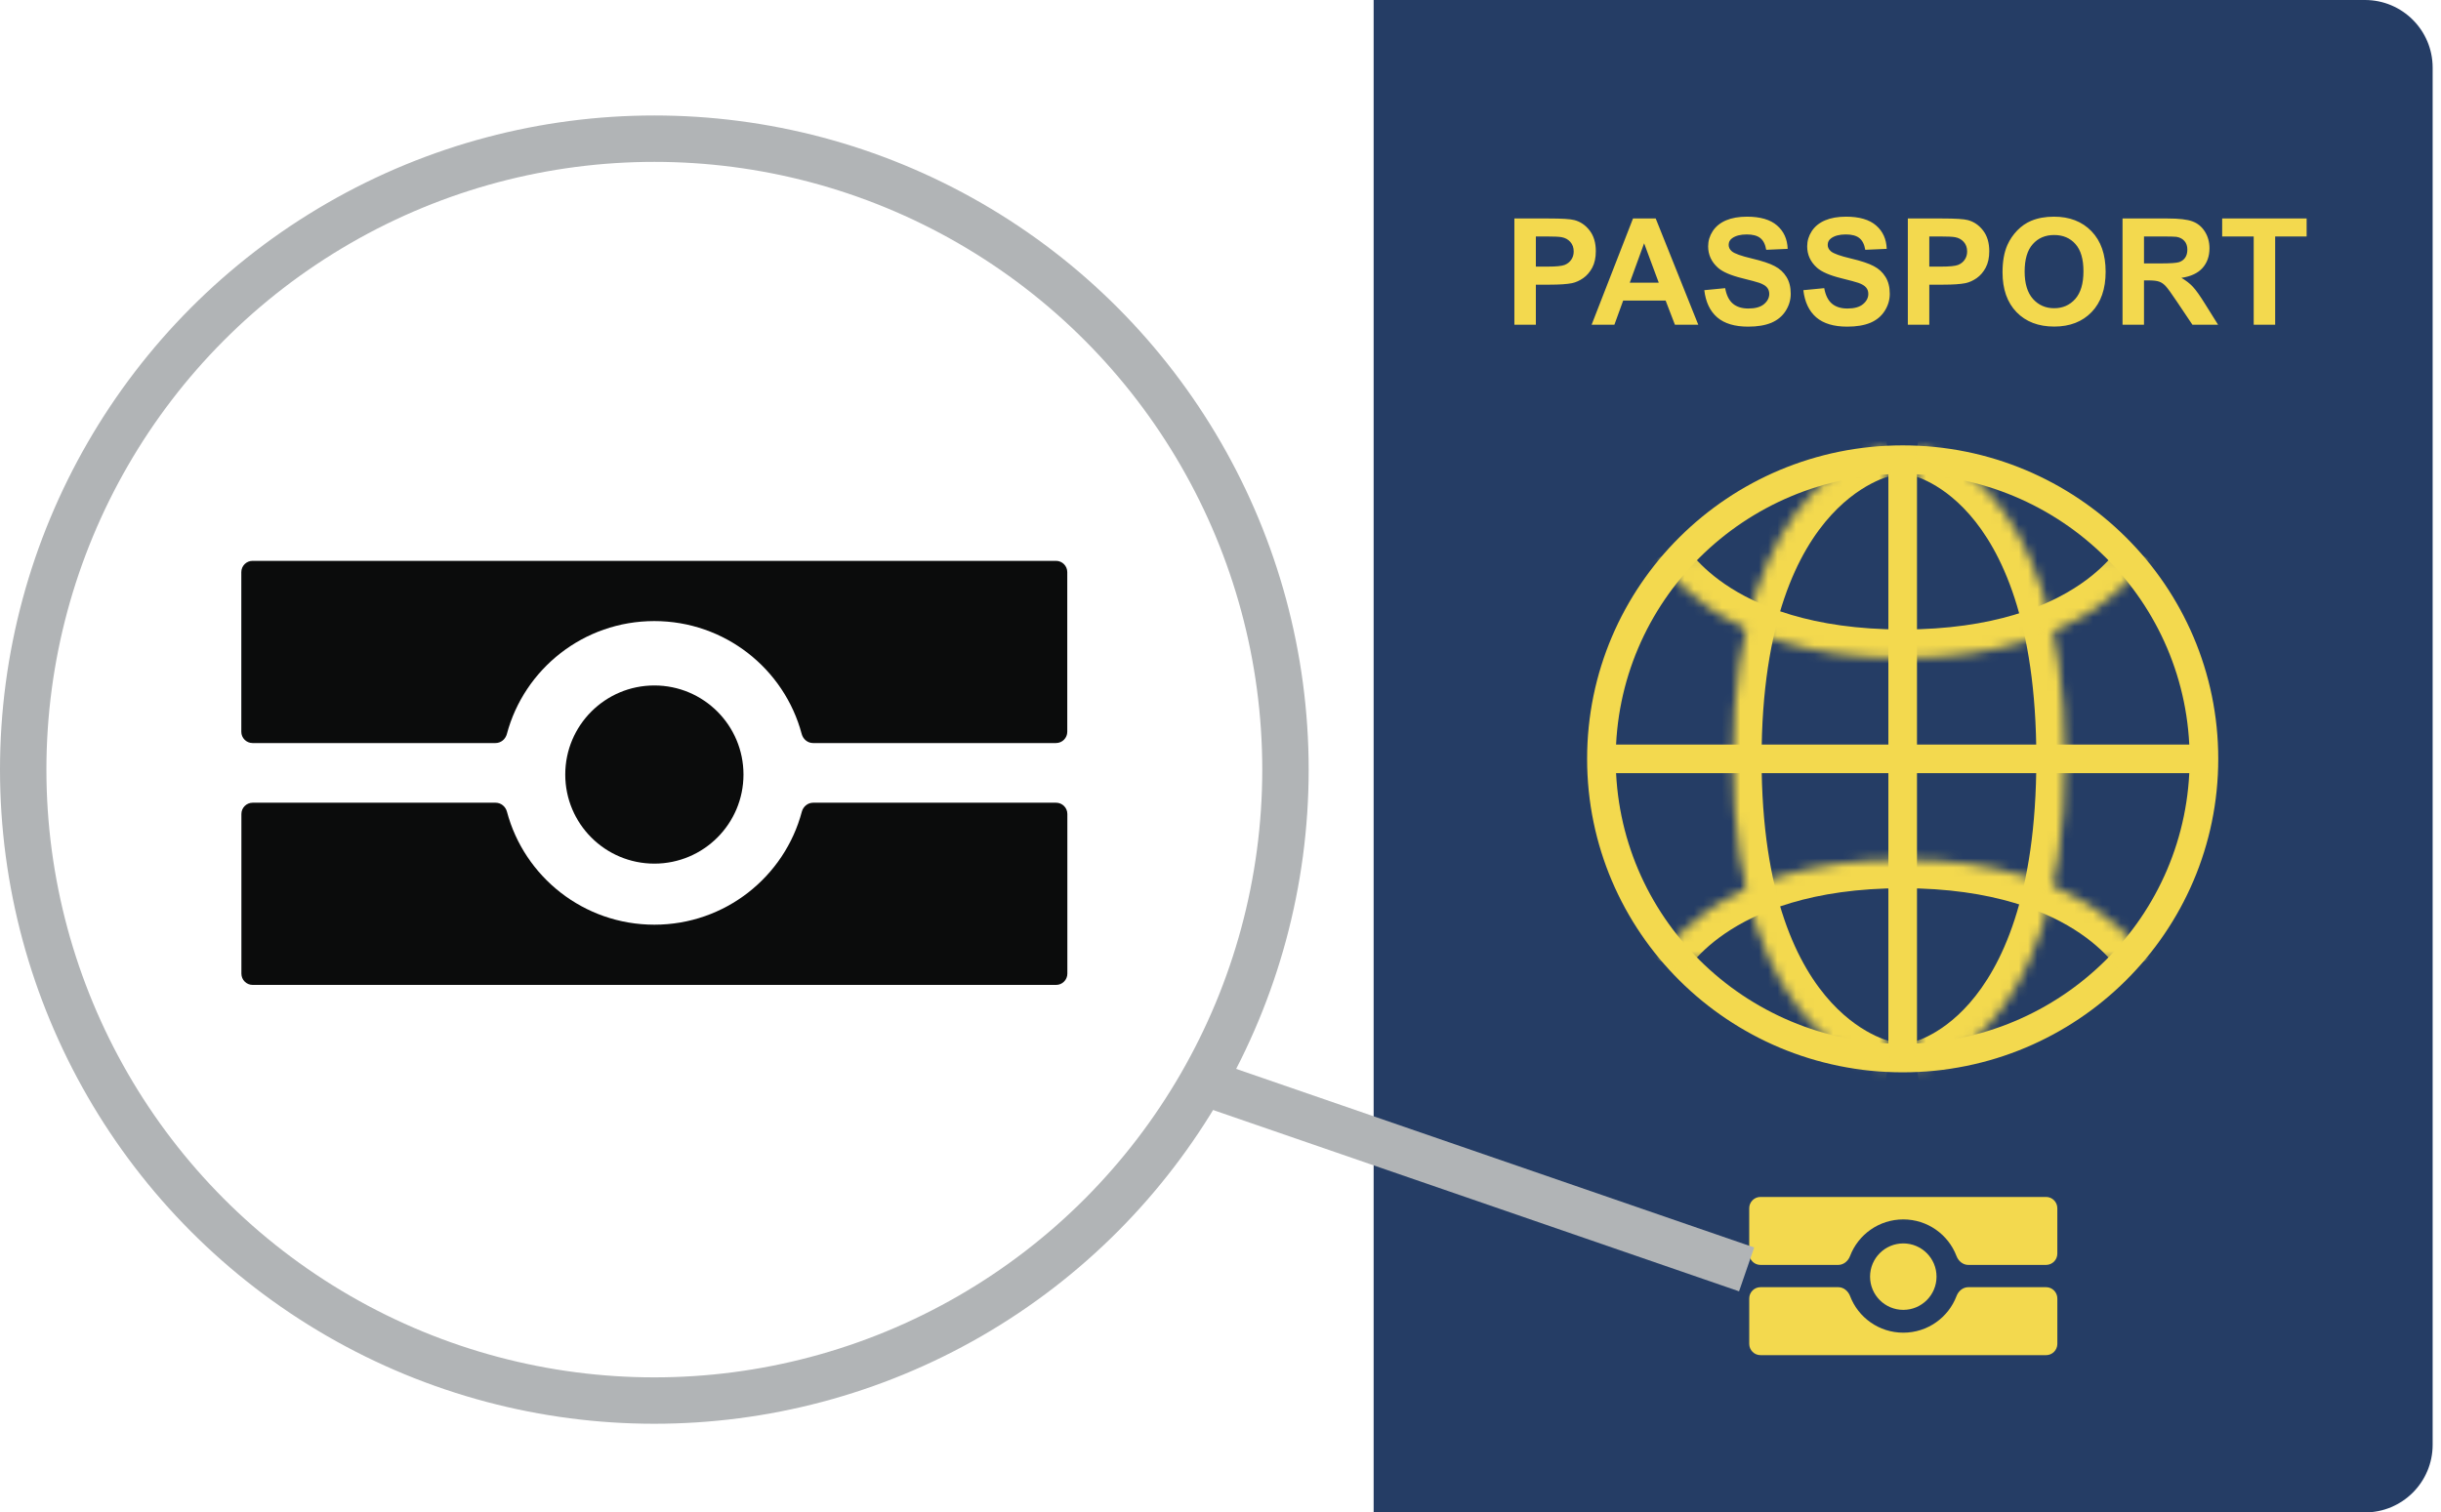 <svg width="263" height="163" viewBox="0 0 263 163" fill="none" xmlns="http://www.w3.org/2000/svg">
<path d="M148 0H254.808C258.835 0 262.1 3.265 262.1 7.292V155.708C262.1 159.735 258.835 163 254.808 163H148V0Z" fill="#253D65"/>
<path d="M163.164 35V23.547H166.875C168.281 23.547 169.198 23.604 169.625 23.719C170.281 23.891 170.831 24.266 171.273 24.844C171.716 25.417 171.938 26.159 171.938 27.07C171.938 27.773 171.81 28.365 171.555 28.844C171.299 29.323 170.974 29.701 170.578 29.977C170.188 30.247 169.789 30.427 169.383 30.516C168.831 30.625 168.031 30.68 166.984 30.68H165.477V35H163.164ZM165.477 25.484V28.734H166.742C167.654 28.734 168.263 28.674 168.57 28.555C168.878 28.435 169.117 28.247 169.289 27.992C169.466 27.737 169.555 27.44 169.555 27.102C169.555 26.685 169.432 26.341 169.188 26.07C168.943 25.799 168.633 25.63 168.258 25.562C167.982 25.51 167.427 25.484 166.594 25.484H165.477ZM182.977 35H180.461L179.461 32.398H174.883L173.938 35H171.484L175.945 23.547H178.391L182.977 35ZM178.719 30.469L177.141 26.219L175.594 30.469H178.719ZM183.625 31.273L185.875 31.055C186.01 31.81 186.284 32.365 186.695 32.719C187.112 33.073 187.672 33.25 188.375 33.25C189.12 33.25 189.68 33.094 190.055 32.781C190.435 32.464 190.625 32.094 190.625 31.672C190.625 31.401 190.544 31.172 190.383 30.984C190.227 30.792 189.951 30.625 189.555 30.484C189.284 30.391 188.667 30.224 187.703 29.984C186.464 29.677 185.594 29.299 185.094 28.852C184.391 28.221 184.039 27.453 184.039 26.547C184.039 25.963 184.203 25.419 184.531 24.914C184.865 24.404 185.341 24.016 185.961 23.75C186.586 23.484 187.339 23.352 188.219 23.352C189.656 23.352 190.737 23.667 191.461 24.297C192.19 24.927 192.573 25.768 192.609 26.82L190.297 26.922C190.198 26.333 189.984 25.912 189.656 25.656C189.333 25.396 188.846 25.266 188.195 25.266C187.523 25.266 186.997 25.404 186.617 25.68C186.372 25.857 186.25 26.094 186.25 26.391C186.25 26.662 186.365 26.893 186.594 27.086C186.885 27.331 187.594 27.586 188.719 27.852C189.844 28.117 190.674 28.393 191.211 28.68C191.753 28.961 192.174 29.349 192.477 29.844C192.784 30.333 192.938 30.94 192.938 31.664C192.938 32.32 192.755 32.935 192.391 33.508C192.026 34.081 191.51 34.508 190.844 34.789C190.177 35.065 189.346 35.203 188.352 35.203C186.904 35.203 185.792 34.87 185.016 34.203C184.24 33.531 183.776 32.555 183.625 31.273ZM194.297 31.273L196.547 31.055C196.682 31.81 196.956 32.365 197.367 32.719C197.784 33.073 198.344 33.25 199.047 33.25C199.792 33.25 200.352 33.094 200.727 32.781C201.107 32.464 201.297 32.094 201.297 31.672C201.297 31.401 201.216 31.172 201.055 30.984C200.898 30.792 200.622 30.625 200.227 30.484C199.956 30.391 199.339 30.224 198.375 29.984C197.135 29.677 196.266 29.299 195.766 28.852C195.062 28.221 194.711 27.453 194.711 26.547C194.711 25.963 194.875 25.419 195.203 24.914C195.536 24.404 196.013 24.016 196.633 23.75C197.258 23.484 198.01 23.352 198.891 23.352C200.328 23.352 201.409 23.667 202.133 24.297C202.862 24.927 203.245 25.768 203.281 26.82L200.969 26.922C200.87 26.333 200.656 25.912 200.328 25.656C200.005 25.396 199.518 25.266 198.867 25.266C198.195 25.266 197.669 25.404 197.289 25.68C197.044 25.857 196.922 26.094 196.922 26.391C196.922 26.662 197.036 26.893 197.266 27.086C197.557 27.331 198.266 27.586 199.391 27.852C200.516 28.117 201.346 28.393 201.883 28.68C202.424 28.961 202.846 29.349 203.148 29.844C203.456 30.333 203.609 30.94 203.609 31.664C203.609 32.32 203.427 32.935 203.062 33.508C202.698 34.081 202.182 34.508 201.516 34.789C200.849 35.065 200.018 35.203 199.023 35.203C197.576 35.203 196.464 34.87 195.688 34.203C194.911 33.531 194.448 32.555 194.297 31.273ZM205.555 35V23.547H209.266C210.672 23.547 211.589 23.604 212.016 23.719C212.672 23.891 213.221 24.266 213.664 24.844C214.107 25.417 214.328 26.159 214.328 27.07C214.328 27.773 214.201 28.365 213.945 28.844C213.69 29.323 213.365 29.701 212.969 29.977C212.578 30.247 212.18 30.427 211.773 30.516C211.221 30.625 210.422 30.68 209.375 30.68H207.867V35H205.555ZM207.867 25.484V28.734H209.133C210.044 28.734 210.654 28.674 210.961 28.555C211.268 28.435 211.508 28.247 211.68 27.992C211.857 27.737 211.945 27.44 211.945 27.102C211.945 26.685 211.823 26.341 211.578 26.07C211.333 25.799 211.023 25.63 210.648 25.562C210.372 25.51 209.818 25.484 208.984 25.484H207.867ZM215.758 29.344C215.758 28.177 215.932 27.198 216.281 26.406C216.542 25.823 216.896 25.299 217.344 24.836C217.797 24.372 218.292 24.029 218.828 23.805C219.542 23.503 220.365 23.352 221.297 23.352C222.984 23.352 224.333 23.875 225.344 24.922C226.359 25.969 226.867 27.424 226.867 29.289C226.867 31.138 226.365 32.586 225.359 33.633C224.354 34.675 223.01 35.195 221.328 35.195C219.625 35.195 218.271 34.677 217.266 33.641C216.26 32.599 215.758 31.167 215.758 29.344ZM218.141 29.266C218.141 30.562 218.44 31.547 219.039 32.219C219.638 32.885 220.398 33.219 221.32 33.219C222.242 33.219 222.997 32.888 223.586 32.227C224.18 31.56 224.477 30.562 224.477 29.234C224.477 27.922 224.188 26.943 223.609 26.297C223.036 25.651 222.273 25.328 221.32 25.328C220.367 25.328 219.599 25.656 219.016 26.312C218.432 26.963 218.141 27.948 218.141 29.266ZM228.688 35V23.547H233.555C234.779 23.547 235.667 23.651 236.219 23.859C236.776 24.062 237.221 24.427 237.555 24.953C237.888 25.479 238.055 26.081 238.055 26.758C238.055 27.617 237.802 28.328 237.297 28.891C236.792 29.448 236.036 29.799 235.031 29.945C235.531 30.237 235.943 30.557 236.266 30.906C236.594 31.255 237.034 31.875 237.586 32.766L238.984 35H236.219L234.547 32.508C233.953 31.617 233.547 31.057 233.328 30.828C233.109 30.594 232.878 30.435 232.633 30.352C232.388 30.263 232 30.219 231.469 30.219H231V35H228.688ZM231 28.391H232.711C233.82 28.391 234.513 28.344 234.789 28.25C235.065 28.156 235.281 27.995 235.438 27.766C235.594 27.537 235.672 27.25 235.672 26.906C235.672 26.521 235.568 26.211 235.359 25.977C235.156 25.737 234.867 25.586 234.492 25.523C234.305 25.497 233.742 25.484 232.805 25.484H231V28.391ZM242.82 35V25.484H239.422V23.547H248.523V25.484H245.133V35H242.82Z" fill="#F3D94E"/>
<path fill-rule="evenodd" clip-rule="evenodd" d="M221.662 130.215C221.662 129.544 221.118 129 220.447 129H189.68C189.009 129 188.465 129.544 188.465 130.215V135.11C188.465 135.781 189.009 136.325 189.68 136.325H198.057C198.636 136.325 199.123 135.911 199.328 135.37C200.204 133.062 202.441 131.421 205.063 131.421C207.685 131.421 209.922 133.062 210.798 135.37C211.004 135.911 211.49 136.325 212.069 136.325H220.447C221.118 136.325 221.662 135.781 221.662 135.11V130.215Z" fill="#F3D94E"/>
<circle cx="205.066" cy="137.589" r="3.581" fill="#F3D94E"/>
<path fill-rule="evenodd" clip-rule="evenodd" d="M188.467 144.835C188.467 145.507 189.011 146.051 189.682 146.051L220.449 146.051C221.12 146.051 221.664 145.507 221.664 144.835L221.664 139.941C221.664 139.27 221.12 138.725 220.449 138.725L212.072 138.725C211.493 138.725 211.006 139.14 210.801 139.681C209.925 141.989 207.688 143.629 205.066 143.629C202.444 143.629 200.207 141.989 199.331 139.681C199.125 139.14 198.639 138.725 198.06 138.725L189.682 138.725C189.011 138.725 188.467 139.27 188.467 139.941L188.467 144.835Z" fill="#F3D94E"/>
<path d="M205 114.027H204.999C187.062 114.028 172.54 99.584 172.541 81.785L172.541 81.785C172.538 63.985 187.061 49.541 205.001 49.541C222.937 49.541 237.46 63.985 237.459 81.784V81.784C237.46 99.584 222.936 114.029 205 114.027Z" stroke="#F3D94E" stroke-width="3.083" stroke-miterlimit="10"/>
<path d="M205 48.125V115.448" stroke="#F3D94E" stroke-width="3.083" stroke-miterlimit="10"/>
<path d="M238.875 81.785H171.121" stroke="#F3D94E" stroke-width="3.083" stroke-miterlimit="10"/>
<mask id="path-9-inside-1_63364_21856" fill="white">
<path d="M203.355 48.199C203.355 48.199 186.715 50.927 186.715 81.785C186.715 112.644 203.355 115.323 203.355 115.323"/>
</mask>
<path d="M203.355 48.199C202.857 45.157 202.854 45.157 202.851 45.158C202.85 45.158 202.847 45.159 202.845 45.159C202.841 45.16 202.837 45.16 202.832 45.161C202.823 45.163 202.813 45.164 202.801 45.167C202.779 45.171 202.752 45.175 202.721 45.181C202.66 45.193 202.582 45.209 202.49 45.23C202.305 45.272 202.06 45.333 201.764 45.421C201.173 45.596 200.373 45.878 199.437 46.321C197.56 47.209 195.143 48.74 192.762 51.337C187.959 56.579 183.632 65.788 183.632 81.785H189.798C189.798 66.924 193.791 59.34 197.308 55.503C199.087 53.561 200.83 52.482 202.073 51.894C202.697 51.599 203.198 51.427 203.516 51.332C203.675 51.285 203.788 51.258 203.847 51.245C203.877 51.238 203.893 51.235 203.894 51.234C203.895 51.234 203.892 51.235 203.885 51.236C203.882 51.237 203.878 51.237 203.873 51.238C203.87 51.239 203.867 51.239 203.864 51.24C203.862 51.24 203.86 51.24 203.859 51.241C203.857 51.241 203.854 51.241 203.355 48.199ZM183.632 81.785C183.632 97.782 187.958 106.981 192.765 112.212C195.147 114.804 197.565 116.329 199.444 117.212C200.38 117.653 201.18 117.932 201.772 118.106C202.068 118.193 202.313 118.253 202.498 118.294C202.59 118.315 202.668 118.331 202.729 118.343C202.76 118.348 202.787 118.353 202.81 118.357C202.821 118.359 202.831 118.361 202.841 118.363C202.845 118.363 202.85 118.364 202.854 118.365C202.856 118.365 202.859 118.366 202.86 118.366C202.863 118.366 202.865 118.367 203.355 115.323C203.845 112.279 203.848 112.28 203.851 112.28C203.851 112.28 203.854 112.281 203.855 112.281C203.859 112.282 203.861 112.282 203.864 112.283C203.869 112.283 203.873 112.284 203.877 112.285C203.884 112.286 203.886 112.286 203.886 112.286C203.884 112.286 203.868 112.283 203.839 112.276C203.78 112.263 203.667 112.236 203.508 112.19C203.19 112.096 202.69 111.925 202.067 111.632C200.825 111.049 199.083 109.975 197.305 108.04C193.792 104.217 189.798 96.647 189.798 81.785H183.632Z" fill="#F3D94E" mask="url(#path-9-inside-1_63364_21856)"/>
<mask id="path-11-inside-2_63364_21856" fill="white">
<path d="M206.555 48.199C206.555 48.199 222.484 50.927 222.484 81.785C222.484 112.644 206.555 115.37 206.555 115.37"/>
</mask>
<path d="M206.555 48.199C206.034 51.238 206.032 51.237 206.029 51.237C206.028 51.237 206.026 51.236 206.024 51.236C206.021 51.235 206.018 51.235 206.015 51.234C206.009 51.233 206.005 51.233 206.001 51.232C205.993 51.23 205.989 51.23 205.989 51.23C205.988 51.229 206 51.232 206.026 51.238C206.078 51.25 206.18 51.276 206.327 51.322C206.622 51.413 207.091 51.581 207.678 51.871C208.847 52.449 210.503 53.517 212.202 55.453C215.566 59.288 219.401 66.891 219.401 81.785H225.567C225.567 65.821 221.437 56.631 216.837 51.387C214.553 48.784 212.227 47.242 210.409 46.344C209.503 45.896 208.728 45.61 208.151 45.432C207.862 45.343 207.623 45.28 207.441 45.237C207.35 45.215 207.273 45.199 207.212 45.187C207.181 45.18 207.155 45.175 207.132 45.171C207.12 45.169 207.11 45.167 207.1 45.165C207.096 45.164 207.091 45.163 207.087 45.163C207.085 45.162 207.082 45.162 207.081 45.162C207.078 45.161 207.075 45.161 206.555 48.199ZM219.401 81.785C219.401 96.68 215.566 104.282 212.202 108.116C210.504 110.052 208.847 111.12 207.678 111.698C207.091 111.988 206.622 112.156 206.328 112.247C206.181 112.293 206.078 112.319 206.026 112.331C206.001 112.337 205.988 112.34 205.989 112.339C205.989 112.339 205.993 112.339 206.001 112.337C206.005 112.336 206.01 112.336 206.015 112.335C206.018 112.334 206.021 112.333 206.024 112.333C206.026 112.333 206.028 112.332 206.029 112.332C206.032 112.332 206.035 112.331 206.555 115.37C207.075 118.408 207.078 118.408 207.08 118.407C207.082 118.407 207.085 118.407 207.087 118.406C207.091 118.406 207.095 118.405 207.1 118.404C207.11 118.402 207.12 118.4 207.131 118.398C207.154 118.394 207.181 118.389 207.212 118.382C207.273 118.37 207.35 118.354 207.441 118.332C207.623 118.289 207.862 118.227 208.151 118.137C208.728 117.959 209.503 117.673 210.409 117.226C212.227 116.327 214.553 114.786 216.837 112.183C221.437 106.939 225.567 97.749 225.567 81.785H219.401Z" fill="#F3D94E" mask="url(#path-11-inside-2_63364_21856)"/>
<mask id="path-13-inside-3_63364_21856" fill="white">
<path d="M178.773 60.066C178.773 60.066 184.237 70.925 205.001 70.925C225.764 70.925 231.228 60.066 231.228 60.066"/>
</mask>
<path d="M178.773 60.066C176.02 61.452 176.021 61.454 176.022 61.456C176.022 61.457 176.023 61.459 176.024 61.461C176.026 61.464 176.027 61.467 176.029 61.471C176.032 61.477 176.036 61.485 176.041 61.493C176.049 61.509 176.059 61.528 176.07 61.55C176.093 61.593 176.123 61.646 176.158 61.709C176.229 61.834 176.326 61.998 176.452 62.194C176.703 62.587 177.069 63.111 177.57 63.721C178.573 64.941 180.116 66.502 182.358 68.039C186.875 71.134 194.05 74.008 205.001 74.008V67.842C195.188 67.842 189.25 65.287 185.844 62.953C184.124 61.775 183.003 60.621 182.333 59.806C181.998 59.397 181.774 59.073 181.646 58.872C181.581 58.771 181.541 58.702 181.522 58.668C181.512 58.651 181.508 58.643 181.509 58.645C181.51 58.646 181.511 58.65 181.514 58.656C181.516 58.658 181.518 58.662 181.52 58.666C181.521 58.668 181.522 58.67 181.523 58.673C181.524 58.674 181.525 58.676 181.525 58.677C181.526 58.679 181.527 58.681 178.773 60.066ZM205.001 74.008C215.952 74.008 223.127 71.134 227.643 68.039C229.886 66.502 231.428 64.941 232.432 63.721C232.933 63.111 233.298 62.587 233.55 62.194C233.675 61.998 233.772 61.834 233.844 61.709C233.879 61.646 233.908 61.593 233.931 61.55C233.943 61.528 233.953 61.509 233.961 61.493C233.965 61.485 233.969 61.477 233.973 61.471C233.974 61.467 233.976 61.464 233.978 61.461C233.978 61.459 233.98 61.457 233.98 61.456C233.981 61.454 233.982 61.452 231.228 60.066C228.474 58.681 228.475 58.679 228.476 58.677C228.477 58.676 228.478 58.674 228.478 58.673C228.48 58.67 228.481 58.668 228.482 58.666C228.484 58.662 228.486 58.658 228.487 58.656C228.49 58.65 228.492 58.646 228.493 58.645C228.494 58.643 228.49 58.651 228.48 58.668C228.461 58.702 228.42 58.771 228.356 58.872C228.227 59.073 228.004 59.397 227.668 59.806C226.998 60.621 225.877 61.775 224.158 62.953C220.752 65.287 214.813 67.842 205.001 67.842V74.008Z" fill="#F3D94E" mask="url(#path-13-inside-3_63364_21856)"/>
<mask id="path-15-inside-4_63364_21856" fill="white">
<path d="M178.773 103.503C178.773 103.503 184.237 92.644 205.001 92.644C225.764 92.644 231.228 103.503 231.228 103.503"/>
</mask>
<path d="M178.773 103.503C181.527 104.889 181.526 104.891 181.525 104.893C181.525 104.893 181.524 104.895 181.523 104.896C181.522 104.899 181.521 104.901 181.52 104.903C181.518 104.907 181.516 104.911 181.514 104.914C181.511 104.92 181.51 104.923 181.509 104.924C181.508 104.926 181.512 104.918 181.522 104.901C181.541 104.868 181.581 104.798 181.646 104.698C181.774 104.497 181.998 104.172 182.333 103.764C183.003 102.948 184.124 101.795 185.844 100.617C189.25 98.282 195.188 95.727 205.001 95.727V89.562C194.05 89.562 186.875 92.436 182.358 95.531C180.116 97.067 178.573 98.628 177.57 99.849C177.069 100.459 176.703 100.982 176.452 101.375C176.326 101.571 176.229 101.735 176.158 101.861C176.123 101.923 176.093 101.977 176.07 102.02C176.059 102.041 176.049 102.06 176.041 102.076C176.036 102.085 176.032 102.092 176.029 102.099C176.027 102.102 176.026 102.105 176.024 102.109C176.023 102.11 176.022 102.112 176.022 102.113C176.021 102.115 176.02 102.117 178.773 103.503ZM205.001 95.727C214.813 95.727 220.752 98.282 224.158 100.617C225.877 101.795 226.998 102.948 227.668 103.764C228.004 104.172 228.227 104.497 228.356 104.698C228.42 104.798 228.461 104.868 228.48 104.901C228.49 104.918 228.494 104.926 228.493 104.924C228.492 104.923 228.49 104.92 228.487 104.914C228.486 104.911 228.484 104.907 228.482 104.903C228.481 104.901 228.48 104.899 228.478 104.896C228.478 104.895 228.477 104.893 228.476 104.893C228.475 104.891 228.474 104.889 231.228 103.503C233.982 102.117 233.981 102.115 233.98 102.113C233.98 102.112 233.978 102.11 233.978 102.109C233.976 102.105 233.974 102.102 233.973 102.099C233.969 102.092 233.965 102.085 233.961 102.076C233.953 102.06 233.943 102.041 233.931 102.02C233.908 101.977 233.879 101.923 233.844 101.861C233.772 101.735 233.675 101.571 233.55 101.375C233.298 100.982 232.933 100.459 232.432 99.849C231.428 98.628 229.886 97.067 227.643 95.531C223.127 92.436 215.952 89.562 205.001 89.562V95.727Z" fill="#F3D94E" mask="url(#path-15-inside-4_63364_21856)"/>
<path fill-rule="evenodd" clip-rule="evenodd" d="M114.991 61.661C114.991 60.989 114.446 60.445 113.775 60.445H27.215C26.544 60.445 26 60.989 26 61.661V78.867C26 79.538 26.544 80.082 27.215 80.082H53.387C53.966 80.082 54.46 79.672 54.609 79.112C56.471 72.103 62.877 66.936 70.494 66.936C78.111 66.936 84.518 72.103 86.38 79.112C86.529 79.672 87.023 80.082 87.602 80.082H113.775C114.446 80.082 114.991 79.538 114.991 78.867V61.661Z" fill="#0B0C0C"/>
<circle cx="70.503" cy="83.476" r="9.601" fill="#0B0C0C"/>
<path fill-rule="evenodd" clip-rule="evenodd" d="M26.009 104.933C26.009 105.604 26.553 106.148 27.225 106.148L113.785 106.148C114.456 106.148 115 105.604 115 104.933L115 87.727C115 87.056 114.456 86.512 113.785 86.512L87.613 86.512C87.034 86.512 86.54 86.922 86.391 87.481C84.529 94.491 78.123 99.658 70.506 99.658C62.889 99.658 56.482 94.491 54.62 87.481C54.471 86.922 53.977 86.512 53.398 86.512L27.225 86.512C26.553 86.512 26.009 87.056 26.009 87.727L26.009 104.933Z" fill="#0B0C0C"/>
<circle cx="70.5" cy="82.945" r="68" stroke="#B1B4B6" stroke-width="5"/>
<line x1="188.185" y1="136.809" x2="130.185" y2="116.809" stroke="#B1B4B6" stroke-width="5"/>
</svg>
